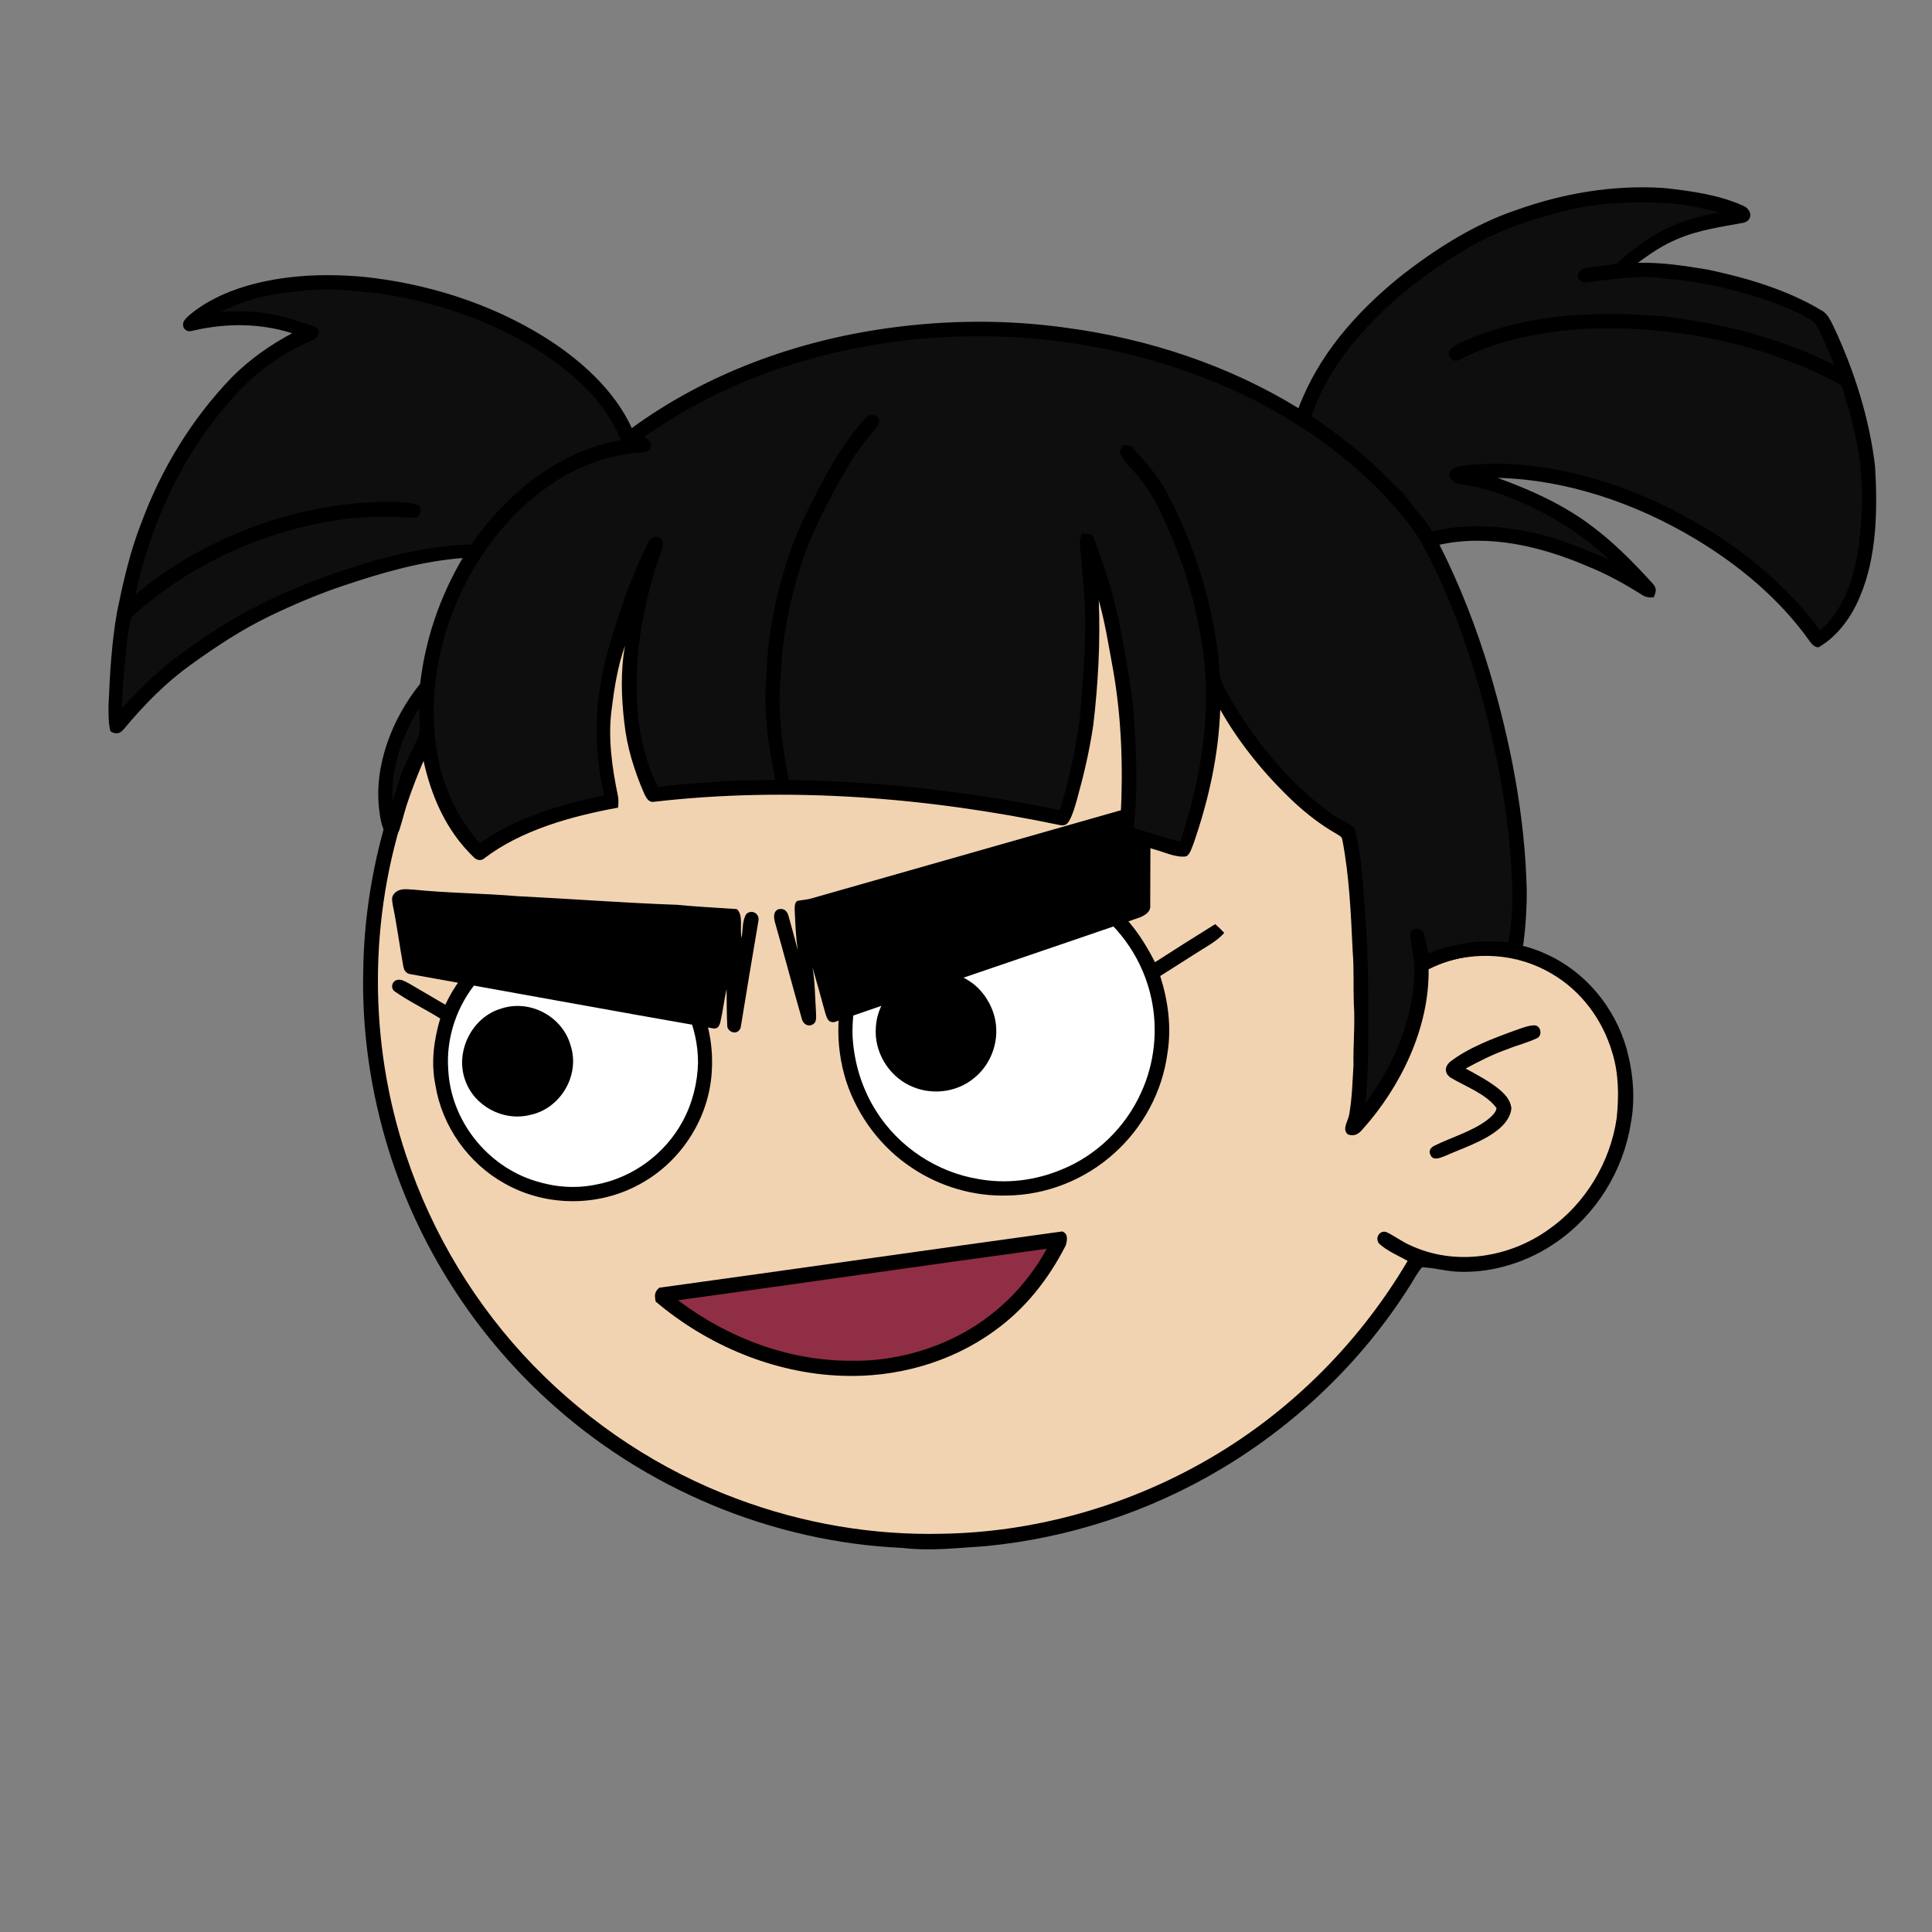 <svg xmlns:dc="http://purl.org/dc/elements/1.1/" xmlns:cc="http://creativecommons.org/ns#" xmlns:rdf="http://www.w3.org/1999/02/22-rdf-syntax-ns#" xmlns:svg="http://www.w3.org/2000/svg" xmlns="http://www.w3.org/2000/svg" viewBox="0 0 762 762" fill="none"><rect x="0" y="0" width="762" height="762" fill="#808080" stroke="none"/><mask id="avatarsRadiusMask"><rect width="762" height="762" rx="0" ry="0" x="0" y="0" fill="#fff"/></mask><g mask="url(#avatarsRadiusMask)"><path d="M396.01 164.85c37.82 4.9 74.21 19.64 104.8 42.39 6.15 4.84 12.48 9.33 18.02 14.92 23.77 21.98 42.73 49.02 55.13 78.95 9.35 22.31 14.72 46.04 16.64 70.14 6.62.81 13.05 2.14 19.12 5 15.54 6.93 27.08 20.94 31.78 37.21 2.63 9.56 3.56 19.75 1.72 29.55-2.96 18.76-13.72 36.13-29.37 46.92-10.94 7.65-24.49 12.03-37.86 11.68-5.13-.05-10.04-1.6-15.13-1.79-1.85 2.17-3.23 4.84-4.76 7.25-18.66 29.62-44.57 54.51-74.64 72.4-28.1 16.73-59.9 27.16-92.46 30.32-11.08.7-21.87 2.05-32.98.74-51.69-2.3-102.07-23.44-140.15-58.43-29.03-26.55-50.84-60.83-62.54-98.39-7.09-22.85-10.62-46.78-10.07-70.71.52-40.34 12.53-80.58 33.94-114.76 19.1-30.81 45.91-56.58 77.2-74.83 29.63-17.28 63.35-27.68 97.59-29.87 14.66-1.47 29.44-.37 44.02 1.31Z" fill="#000"/><path d="M363 169.06c48.47-1.39 97.32 14.7 135.81 44.12 6.55 4.06 11.72 9.49 17.36 14.64 24.33 22.63 43.2 50.95 54.93 82.02 7.43 19.61 11.86 40.2 13.56 61.09-8.89.74-17.34 2.34-25.38 6.38-2.19 1.03-1.89 4.95.68 5.23 2.35.23 4.98-1.51 7.24-2.2 14.62-5.37 31.32-4.35 44.78 3.68 11.69 6.78 20.09 18.16 23.89 31.06 2.6 8.25 2.68 17.41 1.76 25.95-2.5 17.35-12.35 33.73-26.73 43.81-15.71 11.33-37.17 14.64-54.93 6.2-3.17-1.43-5.94-3.58-9.08-5.05-2.95-1.09-4.88 2.79-2.7 4.75 3.17 2.76 7.34 4.52 11 6.56-20.14 34.15-49.45 62.7-84.41 81.47-30.2 16.31-64.44 25.53-98.78 26.15-27.63.72-55.33-4.04-81.21-13.72-30.32-11.24-57.84-29.43-80.37-52.6-22.67-23.37-39.92-51.88-50.2-82.77-14.96-44.64-14.91-94.01.27-138.59 11.05-33.06 30.28-63.21 55.37-87.39 29.67-28.73 67.65-48.54 108.13-56.67 12.8-2.52 25.94-4.24 39.01-4.12Z" fill="rgba(242, 211, 177, 1)"/><path d="M605.03 404.4c2.63-.1 3.44 3.8 1.36 4.98-3.69 1.83-7.82 2.77-11.64 4.35-5.82 2.04-11.28 4.76-16.68 7.72 4.29 2.34 8.86 4.74 12.71 7.76 2.58 2.09 4.85 4.35 5.33 7.8-.26 3.59-2.73 6.55-5.45 8.69-5.86 4.66-13.92 7.18-20.79 10.26-1.75.62-4.43 1.99-5.59-.26-1.02-1.74-.06-3.11 1.57-3.87 6.65-3.3 14.86-5.62 20.79-10.16 1.37-1.14 3.39-2.74 3.61-4.62-4.07-5.63-12.42-8.59-18.23-12.09-2.34-1.72-2.29-4.24-.16-6.13 7.27-5.64 16.98-9.26 25.57-12.38 2.42-.83 5.03-1.95 7.6-2.05Z" fill="#000"/><g transform="translate(-161 -83)"><path d="M559.011 424.1c16.41.51 32.33 7.36 43.93 18.98 5.76 5.61 9.95 12.31 13.6 19.43 7.87-5.09 15.8-10.08 23.76-15.03 1.25 1.09 2.42 2.25 3.56 3.46-3.17 3.52-7.07 5.39-10.96 7.93-4.77 3.03-9.55 6.03-14.3 9.08 3.17 10 4.53 20.39 2.8 30.81-2.05 14.92-9.59 28.86-20.75 38.93-11.58 10.56-26.96 16.72-42.65 16.84-12.98.34-26.07-3.48-36.9-10.63-12.44-8.06-21.81-20.51-26.4-34.58-4.57-14.5-4.06-30.74 1.79-44.81 5.41-13.38 15.56-24.82 28.12-31.91 10.31-6.04 22.51-8.85 34.4-8.5Z" fill="#000"/><path d="M549.27 430.26c14.65-1.77 29.27 1.62 41.4 10.04 12.46 8.48 21.37 21.87 24.46 36.62 2.62 12.36 1.24 25.52-4.07 37.02-6.12 13.64-17.67 24.9-31.58 30.43-10.22 4.23-21.57 5.65-32.48 3.67-16.41-2.65-31.48-12.62-40.35-26.68-5.6-8.77-8.74-18.94-9.37-29.31-.61-14.46 4.23-29.15 13.41-40.36 9.47-11.77 23.62-19.56 38.58-21.43Z" fill="#fff"/><path d="M414.051 453.95c10.75 6.03 19.24 15.78 23.87 27.2 3.49 8.51 4.54 17.78 3.61 26.9-1.79 17.13-12.16 32.86-27.1 41.38-16.49 9.64-37.66 9.77-54.3.41-14.42-7.99-24.75-22.55-27.4-38.84-1.81-8.9-.64-17.67 1.89-26.29-5.82-3.63-12.13-6.62-17.74-10.55-1.95-1.1-1.44-4.12.68-4.64 1.65-.48 3.18.59 4.6 1.28 4.83 2.83 9.64 5.66 14.48 8.47 6.58-14.13 18.65-25.2 33.59-29.87 14.42-4.66 30.66-2.95 43.82 4.55Z" fill="#000"/><path d="M378.27 453.29c15.03-2.78 30.94 1.95 42.11 12.35 10.06 9.24 15.9 22.72 15.93 36.37-.17 8.05-2.22 16.17-6.07 23.26-6.94 12.82-19.64 22.21-33.98 24.9-8.07 1.72-16.23 1.09-24.08-1.36-19.1-5.88-33.31-23.78-34.38-43.79-.98-12.79 3.48-25.72 11.85-35.41 7.31-8.53 17.57-14.32 28.62-16.32Z" fill="#fff"/><path d="M527.27 466.19c7.37-.9 15.21 1.78 20.25 7.29 3.82 4.17 6.28 9.79 6.41 15.47.28 7.26-3.03 14.7-8.73 19.24-6.96 5.83-17.24 6.92-25.36 2.96-8.64-4.1-14.23-13.61-13.38-23.18.7-11.14 9.74-20.51 20.81-21.78ZM358.54 480.84c11.41-3.87 24.34 3 27.54 14.59 3.77 11.69-4.02 24.86-16.03 27.32-10.63 2.65-22.19-3.54-25.66-13.94-3.92-11.13 2.75-24.59 14.15-27.97Z" fill="#000"/></g><g transform="translate(-161 -83)"><g fill="#000"><path d="M613.54 401.51c1.59 1.01 1.08 2.86 1.24 4.48-.06 11.34-.05 22.7-.12 34.04.32 2.75-2.42 4.22-4.62 5-39.99 13.74-80.12 27.25-120.05 41.12-2.53.2-2.84-1.75-3.51-3.66-1.63-6-3.3-11.98-5.01-17.95.97 5.75.98 11.66 1.36 17.47-.02 1.44.45 3.94-.99 4.85-1.95 1.4-4.07.13-4.6-2.03-3.64-12.73-7.02-25.58-10.66-38.32-.39-1.83-.65-3.91 1.36-4.88 2.11-.49 3.41.47 4 2.44 1.27 4.55 2.55 9.11 3.68 13.7-.73-5.24-.94-10.49-1.18-15.77-.01-1.27-.14-3.73 1.66-3.79 1.47-.26 2.98-.38 4.43-.72 41.23-11.74 82.37-23.44 123.6-35.22 3.27-.87 6.02-2.08 9.41-.76ZM324 433.87c13.64 1.39 27.36 1.44 41 2.58 21.04 1.05 42.11 2.67 63.14 3.42 7.79.78 15.61 1.12 23.44 1.68 2.77 2.19 1.08 8.08 1.91 11.33.56-2.97.18-6.91 1.92-9.46 2.15-1.8 5.08-.17 4.76 2.56-2.36 14.03-4.77 28.14-7.02 42.18-.8 2.93-4.48 2.56-5.29-.15-.27-4.92-.21-9.89-.28-14.83-1.03 4.29-1.47 8.69-2.47 12.98-.43 1.64-1.17 2.84-3.1 2.4-39.48-6.89-79.4-14.23-118.87-21.29-1.88-.2-2.83-1.46-3.09-3.26-1.45-7.98-2.5-16.04-4.12-23.99-.23-1.72-.74-3.14.56-4.58 2.12-2.29 4.72-1.68 7.51-1.57Z"/></g></g><g transform="translate(-161 -83)"><path d="M579.989 568.69c2.42 1 1.92 3.4 1.38 5.45-6.78 13.35-16.08 25.18-28.35 33.9-17.19 12.49-38.88 18.4-60.02 17.58-26.81-.96-53.07-12.04-73.44-29.31-.4-2.42-.49-3.71 1.45-5.42 51.83-7.13 106.78-15.03 158.98-22.2Z" fill="#000"/><path d="M573.86 575.51c-8.17 15.05-20.98 27.46-36.37 34.99-12.46 6.12-26.6 9.44-40.49 9.19-24.71.18-49.01-9.01-68.58-23.87 47.93-6.59 97.73-13.8 145.44-20.31Z" fill="#8F2E45"/></g><g transform="translate(-161 -83)"/><g transform="translate(-161 -83)"><path d="M816.99 157.13c10.51 1.11 22.09 2.68 31.76 7.12 3.05 1.49 3.78 5.31.15 6.56-9.11 1.7-17.9 2.83-26.54 6.56-5.61 2.33-10.49 5.7-15.36 9.28 9.31-.22 18.35 1.15 27.51 2.68 15.39 3.24 31.45 7.97 44.98 16.15 2.54 1.3 3.77 4.57 5.02 6.99 7.97 17.16 13.82 35.69 16.04 54.52.99 16.97.76 35.63-6.05 51.5-3.14 7.58-8.51 15.15-15.62 19.44-1.36 1.15-3.19-.76-3.98-1.83-11.88-16.84-28.34-30.51-45.98-40.97-23.13-13.74-50.23-23-77.26-23.65 12.72 4.64 24.85 10.03 35.85 18.03 9.3 6.73 17.65 15.18 25.35 23.67 1.72 1.94 1.32 3.21.39 5.41-1.92.14-3.16 0-4.78-1.07-6.87-4.34-14.06-8.29-21.62-11.3-18.03-7.72-38.6-12.65-58.11-8.36 8.11 16.03 14.59 32.76 19.77 49.95 8.29 27.85 13.96 57.09 14.65 86.19.06 6.96-.39 14.1-1.28 21-.49 2.01-.92 6.03-3.83 5.53-11.23-2.03-23.4-.42-33.59 4.77.31 23.01-10.91 46.23-26.05 63.12-1.6 1.9-3.23 2.87-5.77 2.03-2.55-2.15.17-5.34.52-7.98 1.13-6.37 1.27-13.01 1.67-19.47-.18-8.02.68-15.99.13-24-.24-7 .11-13.99-.46-21-.69-14.58-1.31-29.49-4.08-43.85-.13-1.25-1.4-1.64-2.29-2.28-6.25-3.54-11.9-7.96-17.14-12.85-11.16-10.58-21.14-22.74-28.72-36.13-.66 18.13-4.6 35.76-10.54 52.86-.7 1.59-1.26 4.14-2.88 5.01-4.13.63-8.86-1.82-12.86-2.82-4.14-1.47-8.94-2.11-12.83-4.01-.58-2.86-.25-6.02-.16-8.93 1.01-19.42.36-38.83-3.01-58-1.68-9.07-3.12-18.34-5.62-27.22.65 16.38-.24 32.96-2.18 49.24-1.46 10.06-3.82 20.02-6.56 29.81-.76 2.64-1.55 5.51-2.92 7.9-.9 1.57-1.89 2.03-3.7 1.69-52.16-10.92-106.99-15.32-160.04-9.19-2.22.37-3.12-1.64-3.92-3.28-3.88-8.89-6.84-18.46-7.84-28.12-1.16-9.93-1.49-20.29.29-30.16-2.88 8.05-4.25 16.88-5.3 25.34-1.46 11.15.24 23.02 2.53 33.97.3 1.53.17 3.03.05 4.56-18.17 3.33-38.2 8.78-53.06 20.21-1.19.88-2.89.42-3.85-.62-10.94-10.5-16.86-24.17-20-38.82-4.73 8.41-6.44 19.05-9.43 28.24-.91 2.14-4.36 2.79-5.68.63-1.27-2.54-1.83-5.53-2.14-8.33-2.33-17.67 5.04-36.5 16.07-50.12 2.16-17.88 7.69-34.09 16.77-49.63-16.14 1.24-31.33 5.65-46.6 10.75-10.16 3.39-20.1 7.6-29.75 12.26-10.83 5.24-21.15 12.05-30.89 19.11-10.12 7.24-18.58 15.98-26.52 25.51-1.5 1.74-3.23 1.99-5.15.66-.84-3.34-.76-6.97-.74-10.39.51-12.28 1.24-24.71 3.38-36.82 2.41-11.68 5.06-23.49 9.4-34.55 7.92-21.56 20.03-41.49 36.03-58.01 6.94-6.95 14.95-12.57 23.6-17.18-12.44-3.95-25.5-4.05-38.18-1.23-1.79.38-3.17.99-4.46-.74-1.14-2.18.4-3.62 1.9-5 6.46-5.5 14.36-9.17 22.45-11.6 15-4.42 30.55-5.05 46.06-3.72 24.95 2.53 49.95 10.32 71.33 23.54 14.01 8.67 27.93 20.93 34.86 36.15 29.51-21.53 64.76-34.35 100.8-39.39 23.55-3.3 47.48-3.46 71.04-.1 31.9 4.31 63.62 14.74 91.1 31.65 7.84-20.85 22.44-37.44 39.47-51.38 13.86-10.97 29.49-21.05 46.32-26.73 18.63-6.69 38.29-10 58.08-8.76Z" fill="#000"/><path d="M819.989 163.25c6.52.41 12.71 2.01 19.04 3.46-6.5 1.44-12.73 2.83-18.85 5.58-8.01 3.46-14.87 8.66-21.26 14.51-4.41 1.28-9.34 1-13.79 2.25-2.65 1.59-2.33 4.77.84 5.34 11.09-1.07 21.35-3.21 32.04-1.5 9.72.83 19.41 2.55 28.8 5.21 8.54 2.25 17.07 5.13 24.96 9.12 2.42 1.35 4.81 2.27 6.1 4.91 2.5 4.78 4.57 9.82 6.57 14.84-21.15-10.69-43.97-16.42-67.41-19.18-24.79-2.16-50.83-1.22-74.25 7.97-3.35 1.46-7.29 2.75-10.05 5.21-1.24 2.85 1.36 5.31 4.11 3.82 15.68-8.07 32.71-11.05 50.16-12.14 33.57-1.32 68.35 5.47 98.21 21.15 1.09.67 2.19.92 2.5 2.33 3.48 11.2 6.73 23.12 7.34 34.87.89 9.06.02 17.82-.82 26.84-1.85 12.6-5.55 25.03-15.31 33.84-11.61-15.63-26.31-28.51-42.74-38.88-20.44-12.8-43.72-22.17-67.65-25.64-10.83-1.47-21.7-1.83-32.53-.14-2.04.46-4.44 2.6-2.82 4.76 1.1 1.88 2.85 1.98 4.79 2.33 5.41.75 10.71 2.31 15.86 4.09 15.42 5.77 29.81 14.2 41.84 25.51-7.66-3.36-15.47-6.5-23.48-8.94-14.97-4.19-31.16-5.9-46.42-2.19-2.38-4.62-6.12-7.84-9.08-12.11-2.27-3.51-5.51-5.81-8.32-8.82-9.1-9.31-19.32-17.23-30.09-24.5 4.08-12.19 11.35-23.42 19.95-32.91 11.53-13.2 25.99-24.13 41.04-32.99 13.05-7.79 28.02-12.63 42.77-15.95 12.41-2.59 25.34-2.94 37.95-2.05ZM279.999 197.72c10.36-1.26 20.2-.13 30.49 1 26.8 3.89 54.23 14.16 75.24 31.54 8.66 7.1 15.84 15.86 20.17 26.26-24.68 4.46-45 20.99-58.95 41.24-19.13.43-38.82 6-56.8 12.31-15.57 5.77-31.19 12.76-45.01 22.01-5.41 3.55-10.76 7.22-15.89 11.15-7.44 5.73-13.85 12.28-20.14 19.2.12-4.3.19-8.63.66-12.92.93-7.77.99-15.09 3.01-22.86 2.35-2.57 5.25-4.7 7.92-6.93 22.48-17.67 49.91-28.9 78.29-32.24 8.36-.81 16.68-.69 25.05-.3 3.1-.12 2.77-2.35 2.66-4.71-3.48-1.31-7.02-1.5-10.7-1.53-17.42-.2-35.03 2.86-51.49 8.54-18.05 6.32-35.57 15.63-50.13 28.1 5.96-26.95 17.31-52.83 35.24-73.99 8.93-11.05 20.13-20.11 33.21-25.76 2.31-1.09 4.43-1.84 3.66-4.94-1.78-1.84-5.03-2.02-7.35-2.97-9.91-3.59-20.53-4.8-31.01-3.83 9.57-5.2 21.09-7.55 31.87-8.37Z" fill="rgba(14, 14, 14, 1)"/><path d="M628.801 229.38c33.05 11.57 64.23 31.02 86.4 58.43 4.94 5.87 8.29 12.49 11.64 19.33 8.91 18.58 15.52 38.43 20.6 58.38 4.32 17.28 7.59 34.73 9.11 52.49 1.03 11.95 1.65 24.98-.7 36.77-10.71-1.47-21.54.28-31.53 4.27-.58-2.72-1.01-5.54-1.93-8.17-1.27-2.54-5.26-1.91-5.18 1.13.53 5.04 1.9 9.85 1.65 14.99-.64 18.48-8.3 36.62-19.45 51.2.89-5.28.89-10.75 1.13-16.11.22-17.35.3-34.75-.61-52.08-1.25-13.23-1.26-27.3-4.66-40.18-2.37-2.61-6.38-3.71-9.18-5.95-15.57-11.11-28.37-26.48-38.27-42.74-1.93-3.36-4.12-6.74-5.41-10.4-.64-3.53-.62-7.19-1.11-10.76a186.842 186.842 0 0 0-20.25-63c-3.47-6.42-8.18-11.59-12.99-17-1.12-1.55-2.42-1.31-4.14-1.42-.44.85-.89 1.69-1.34 2.53 1.46 3.87 4.38 6.13 6.99 9.37 5.2 6.01 8.48 12.89 11.7 20.09 6.08 13.37 10.39 27.5 13.05 41.94 5.32 27.88 1 55.82-7.8 82.49-6.18-1.55-12.27-3.6-18.38-5.41 1.79-15.62 1-31.12-.11-46.75-1.37-11.63-3.39-23.16-5.72-34.63-2.26-11.15-5.86-22.08-9.81-32.73-.96-2.41-2.66-1.8-4.8-2.05-.53 1.55-1.06 2.94-.81 4.62.56 5.04.89 10.1 1.44 15.14 1.52 17.22.15 33.83-1.22 50.98-1.52 12.98-4.27 25.86-8.12 38.36-35.22-7.25-70.93-11.42-106.89-11.82-2.79-14.14-4.63-28.22-3.09-42.65.62-14.33 3.56-28.39 7.88-42.04 3.55-11.2 9.11-22.09 14.73-32.39 4.04-7.45 8.5-14.51 14.15-20.86.72-.98 2.15-2.31 1.93-3.63-.04-2.54-3.51-3.17-5.05-1.44-6.42 6.63-11.49 14.97-15.99 22.98-5.92 10.93-11.44 21.62-15.23 33.51-4.65 14.77-7.9 30.32-8.16 45.83-1.22 13.42.84 27.53 3.49 40.68-6.21.06-12.42.14-18.62.31-9.25.88-18.47.98-27.66 2.48-8.22-16.83-9.4-35.1-7.76-53.5 1.34-12.61 4.17-25.1 8.19-37.13.59-1.96 2.28-4.88 1.21-6.81-1.39-2.13-4.42-1.44-5.33.76-3.42 6.8-6.41 13.85-9.03 21-5.78 16.78-11.28 33.23-11.42 51.21-.29 9.41.93 18.5 2.95 27.67-17.31 3.78-34.35 8.52-48.99 18.92-9.18-10.05-14.73-22.74-16.99-36.09-2.86-17.31-.75-35.51 5.08-52.01 6.91-19.45 19.21-37.79 35.7-50.37 10.53-8.07 22.67-13.66 35.9-15.3 2.35-.34 5.57.16 7.37-1.59.92-2.74-.25-3.51-2.34-4.92 14.74-10.24 30.63-18.67 47.49-24.86 52.98-19.54 113.02-19.63 166.29-1.07ZM326.379 362.05c-.08 3.45.39 7.01 0 10.43-1.68 4.45-4.13 8.61-5.98 13-1.94 4.34-2.88 8.91-4.53 13.35-.83-12.74 3.93-26.02 10.51-36.78Z" fill="rgba(14, 14, 14, 1)"/></g></g></svg>